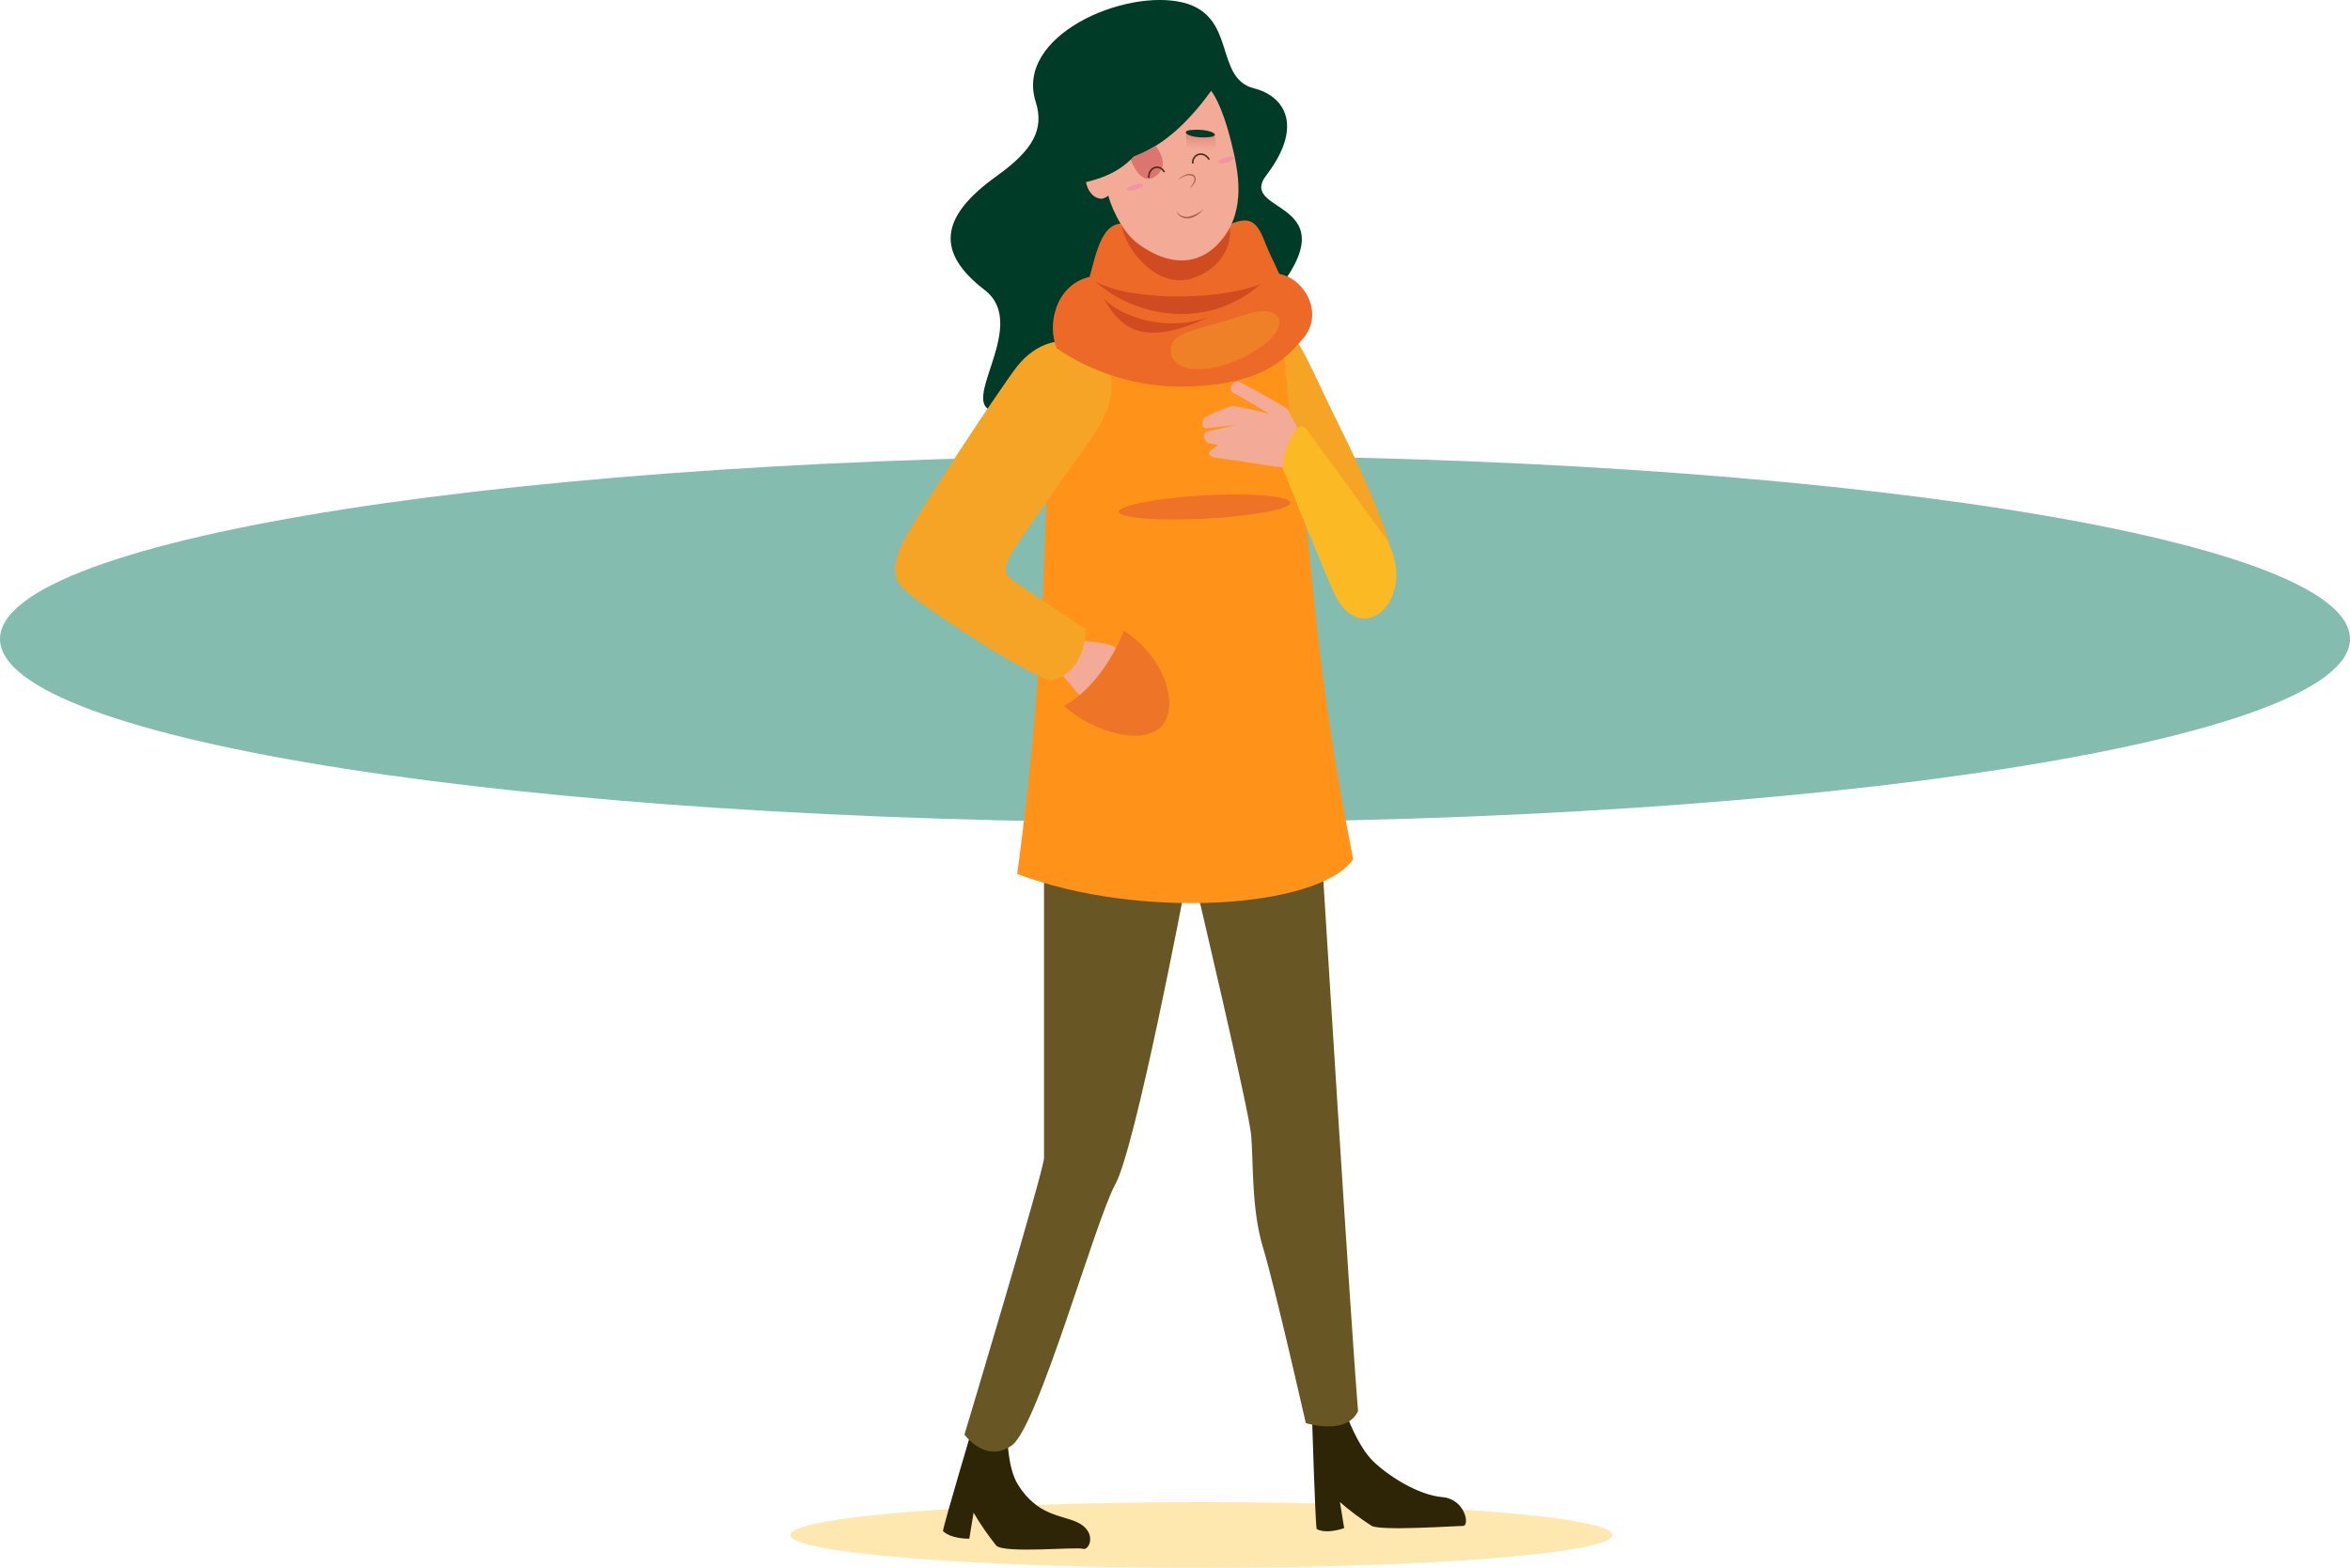 <svg width="583" height="389" viewBox="0 0 583 389" fill="none" xmlns="http://www.w3.org/2000/svg">
<path d="M583 158.5C583 183.629 452.491 204 291.5 204C130.509 204 0 183.629 0 158.5C0 133.371 130.509 113 291.5 113C452.491 113 583 133.371 583 158.5Z" fill="#338F7C" fill-opacity="0.6"/>
<g clip-path="url(#clip0)">
<path d="M400 380.794C400 376.273 354.327 372.648 298.051 372.648C241.775 372.648 196.102 376.314 196.102 380.794C196.102 385.274 241.775 388.939 298.051 388.939C354.327 388.939 400 385.335 400 380.794Z" fill="#FFE8AF"/>
<path d="M318.196 80.781C322.417 83.49 325.414 91.838 332.286 105.686C351.737 144.865 345.05 145.333 345.05 145.333C345.05 145.333 329.329 121.141 325.312 115.216C321.295 109.29 313.466 97.357 313.588 91.9C313.71 86.442 318.196 80.781 318.196 80.781Z" fill="#F6A426"/>
<path d="M325.496 351.593C325.496 351.593 326.291 377.454 326.637 379.307C329.186 380.692 333.468 379.083 333.468 379.083L332.428 372.649C334.91 374.793 337.54 376.759 340.299 378.534C342.725 379.817 361.219 378.534 362.952 378.534C364.685 378.534 363.543 371.855 357.752 371.386C351.962 370.918 344.458 366.194 340.645 362.487C336.832 358.781 334.039 350.941 334.039 350.941L325.496 351.593Z" fill="#2D2505"/>
<path d="M241.571 353.12C241.571 353.12 234.19 377.923 233.925 379.796C235.964 381.832 240.47 381.71 240.47 381.71L241.531 375.255C243.203 378.1 245.076 380.822 247.138 383.4C249.034 385.437 266.998 383.685 268.649 384.215C270.301 384.744 272.319 379.939 267.14 377.576C263.368 375.866 257.312 375.988 252.521 368.27C249.727 363.75 249.911 355.238 249.911 355.238L241.571 353.12Z" fill="#2D2505"/>
<path d="M259.004 215.852C259.004 215.852 259.004 284.354 259.004 287.286C259.004 290.218 239.267 355.89 239.267 355.89C239.267 355.89 244.568 363.241 251.052 358.537C257.536 353.833 271.687 302.884 276.703 293.761C281.719 284.639 293.912 220.454 293.912 220.454L259.004 215.852Z" fill="#695625"/>
<path d="M296.828 220.25C296.828 220.25 309.796 275.23 310.387 281.482C310.978 287.733 310.387 299.809 313.323 309.441C316.259 319.073 323.946 353.018 323.946 353.018C323.946 353.018 333.957 356.256 336.914 350.066C335.14 328.888 328.126 215.505 328.126 215.505L296.828 220.25Z" fill="#695625"/>
<path d="M293.647 0.672C279.129 -3.014 251.685 8.818 256.945 25.271C259.127 32.154 256.191 37.245 247.362 43.598C232.641 54.085 232.478 62.862 244.304 71.964C256.13 81.067 235.72 102.183 247.994 102.081C285.552 101.756 303.842 87.827 315.688 73.573C335.956 49.137 306.656 53.311 314.159 43.476C323.64 31.075 318.482 23.764 311.141 21.931C301.13 19.386 306.9 4.073 293.647 0.672Z" fill="#003B28"/>
<path d="M252.358 216.808C282.759 228.313 327.29 225.34 335.711 213.143C326.413 166.653 325.618 139.835 324.048 131.058C321.271 115.387 319.365 99.575 318.339 83.693C318.339 83.693 277.947 80.618 268.975 85.404C265.754 87.114 260.208 93.06 259.963 107.05C259.025 155.494 256.864 182.924 252.358 216.808Z" fill="#FF931A"/>
<path d="M320.113 124.705C320.215 126.273 310.734 128.065 298.969 128.676C287.204 129.287 277.559 128.513 277.559 126.945C277.559 125.377 286.939 123.565 298.724 122.873C310.509 122.18 320.031 123.117 320.113 124.705Z" fill="#EE7327"/>
<path d="M267.63 158.997C267.63 158.997 275.051 159.14 276.805 160.748C274.623 170.462 267.793 172.498 267.793 172.498L262.552 166.267L267.63 158.997Z" fill="#F3AA96"/>
<path d="M271.096 87.033C277.213 91.309 277.58 99.027 270.627 108.862C263.674 118.698 252.031 135.192 250.849 137.371C249.666 139.55 248.626 141.912 250.706 143.48C255.253 146.819 269.403 156.146 269.403 156.146C269.403 156.146 269.403 167.06 260.676 168.791C255.355 167.61 233.558 153.6 225.647 147.39C221.161 143.846 221.283 140.853 223.608 135.334C225.932 129.816 248.035 96.379 252.357 90.861C256.68 85.343 264.143 82.105 271.096 87.033Z" fill="#F6A426"/>
<path d="M324.578 110.512C323.803 110.267 319.481 101.43 319.481 101.43C319.481 101.43 308.98 95.321 307.451 94.751C305.921 94.18 304.311 96.685 306.064 97.52C307.818 98.355 314.954 102.713 314.954 102.713C311.897 101.856 308.792 101.176 305.656 100.676C303.383 101.438 301.169 102.364 299.03 103.446C298.214 103.853 297.786 106.358 299.376 106.195L306.656 105.441C306.656 105.441 300.539 106.765 299.315 107.131C298.092 107.498 298.826 109.86 300.151 110.023C300.839 110.095 301.521 110.217 302.19 110.39C301.72 110.778 301.223 111.132 300.702 111.448C299.539 112.202 299.703 113.22 301.354 113.485L325.312 117.089L324.578 110.512Z" fill="#F3AA96"/>
<path d="M262.165 86.443C259.677 80.578 261.839 70.682 270.321 68.666C272.482 60.642 274.032 52.599 282.228 56.448C290.425 60.296 298.255 58.83 304.82 55.796C310.366 53.23 311.998 55.246 314.016 60.561C314.526 61.946 315.831 64.634 317.381 67.953C323.497 69.012 328.493 77.524 323.497 83.694C318.502 89.864 311.896 95.912 292.158 95.912C281.455 95.714 271.038 92.425 262.165 86.443Z" fill="#ED6927"/>
<path d="M278.191 55.409C278.864 61.742 286.979 71.7 295.543 69.113C304.107 66.527 306.044 58.932 304.861 55.816C303.679 52.701 278.191 55.409 278.191 55.409Z" fill="#D04C20"/>
<path d="M271.708 69.744C280.027 77.645 298.439 82.899 312.752 70.498C300.355 75.1 278.864 74.204 271.708 69.744Z" fill="#D04C20"/>
<path d="M300.457 22.543C293.219 32.562 284.696 39.75 273.706 40.463C274.093 44.026 274.44 45.94 274.827 47.997C275.215 50.054 277.825 57.181 282.412 60.52C289.671 65.835 297.44 66.487 303.169 59.38C309.286 51.866 307.125 42.194 305.575 35.759C303.047 25.353 300.457 22.543 300.457 22.543Z" fill="#F3AA96"/>
<path d="M306.289 39.077C306.289 39.382 305.555 39.891 304.433 40.238C303.312 40.584 302.394 40.584 302.231 40.238C302.068 39.891 302.985 39.423 304.107 39.077C305.228 38.731 306.207 38.69 306.289 39.077Z" fill="#F195A2"/>
<path d="M294.259 32.744C294.259 34.373 294.014 40.238 298.581 40.238C303.149 40.238 301.252 33.314 301.252 33.314C301.252 33.314 296.359 32.785 294.259 32.744Z" fill="url(#paint0_linear)"/>
<path d="M295.278 32.276C300.172 31.727 303.883 33.844 299.356 34.068C294.83 34.292 292.729 32.582 295.278 32.276Z" fill="#003B28"/>
<path d="M299.988 39.586C298.459 37.122 295.706 38.364 295.91 40.564" stroke="#4B2B19" stroke-width="0.39" stroke-miterlimit="10"/>
<path d="M286.674 36.165C287.652 37.489 290.303 41.337 286.49 43.842C282.677 46.347 280.373 39.199 280.373 39.199C282.564 38.388 284.674 37.372 286.674 36.165Z" fill="url(#paint1_linear)"/>
<path d="M284.981 44.086C284.981 41.195 287.877 40.706 288.855 42.702" stroke="#4B2B19" stroke-width="0.39" stroke-miterlimit="10"/>
<path d="M283.676 45.837C283.778 46.143 282.942 46.672 281.821 46.998C280.699 47.324 279.782 47.365 279.619 46.998C279.456 46.632 280.353 46.163 281.474 45.837C282.596 45.512 283.676 45.532 283.676 45.837Z" fill="#F195A2"/>
<path d="M292.301 44.575C292.767 44.085 293.329 43.697 293.953 43.435C294.266 43.276 294.609 43.184 294.959 43.163C295.31 43.142 295.661 43.193 295.992 43.313C296.149 43.41 296.285 43.538 296.392 43.689C296.498 43.84 296.573 44.012 296.611 44.193C296.649 44.374 296.65 44.56 296.614 44.742C296.577 44.923 296.504 45.095 296.399 45.247C296.079 45.844 295.634 46.365 295.094 46.775C295.517 46.276 295.88 45.729 296.175 45.145C296.461 44.575 296.379 43.842 295.828 43.639C295.246 43.404 294.596 43.404 294.014 43.639C293.412 43.891 292.838 44.205 292.301 44.575Z" fill="#A56052"/>
<path d="M291.934 52.293C292.038 52.602 292.214 52.881 292.448 53.108C292.682 53.335 292.967 53.502 293.28 53.596C293.873 53.819 294.518 53.862 295.135 53.718C296.407 53.364 297.585 52.731 298.581 51.865C298.148 52.389 297.655 52.861 297.113 53.27C296.539 53.669 295.896 53.959 295.217 54.126C294.528 54.261 293.815 54.176 293.178 53.881C292.85 53.747 292.563 53.53 292.345 53.252C292.127 52.973 291.985 52.643 291.934 52.293Z" fill="#A56052"/>
<path d="M263.959 175.124C263.959 175.124 272.992 170.93 278.824 156.472C287.795 162.092 292.485 173.292 288.896 179.197C285.022 185.55 271.443 181.987 263.959 175.124Z" fill="#EE7527"/>
<path d="M276.418 44.454C276.648 45.481 276.47 46.558 275.923 47.458C275.376 48.358 274.501 49.011 273.481 49.28C271.544 49.443 269.73 47.529 269.403 45.004C269.175 43.968 269.361 42.884 269.921 41.983C270.481 41.082 271.37 40.434 272.401 40.178C274.338 40.015 276.132 41.929 276.418 44.454Z" fill="#F3AA96"/>
<path d="M266.324 45.716C273.298 44.718 278.558 42.315 282.045 37.855C276.949 37.908 271.915 38.982 267.242 41.012L266.324 45.716Z" fill="#003B28"/>
<path d="M308.715 78.113C296.97 82.064 289.467 82.186 290.527 87.786C291.588 93.386 302.904 92.612 311.916 86.707C320.928 80.801 318.196 74.937 308.715 78.113Z" fill="#F08028"/>
<path d="M273.787 74.102C277.865 78.174 288.386 82.613 299.703 78.744C281.637 87.236 277.233 79.539 273.787 74.102Z" fill="#D04C20"/>
<path d="M330.736 146.616C324.089 131.344 319.827 119.777 318.502 116.927C317.177 114.076 321.601 103.161 324.007 106.338C326.413 109.514 344.091 133.991 344.091 133.991C352.084 148.653 337.383 161.95 330.736 146.616Z" fill="#FBB924"/>
</g>
<defs>
<linearGradient id="paint0_linear" x1="297.97" y1="31.074" x2="297.929" y2="36.939" gradientUnits="userSpaceOnUse">
<stop stop-color="#DA7570"/>
<stop offset="1" stop-color="#DA7570" stop-opacity="0"/>
</linearGradient>
<linearGradient id="paint1_linear" x1="626.888" y1="184.014" x2="636.07" y2="203.221" gradientUnits="userSpaceOnUse">
<stop stop-color="#DA7570"/>
<stop offset="1" stop-color="#DA7570" stop-opacity="0"/>
</linearGradient>
<clipPath id="clip0">
<rect width="204" height="389" fill="white" transform="translate(196)"/>
</clipPath>
</defs>
</svg>
